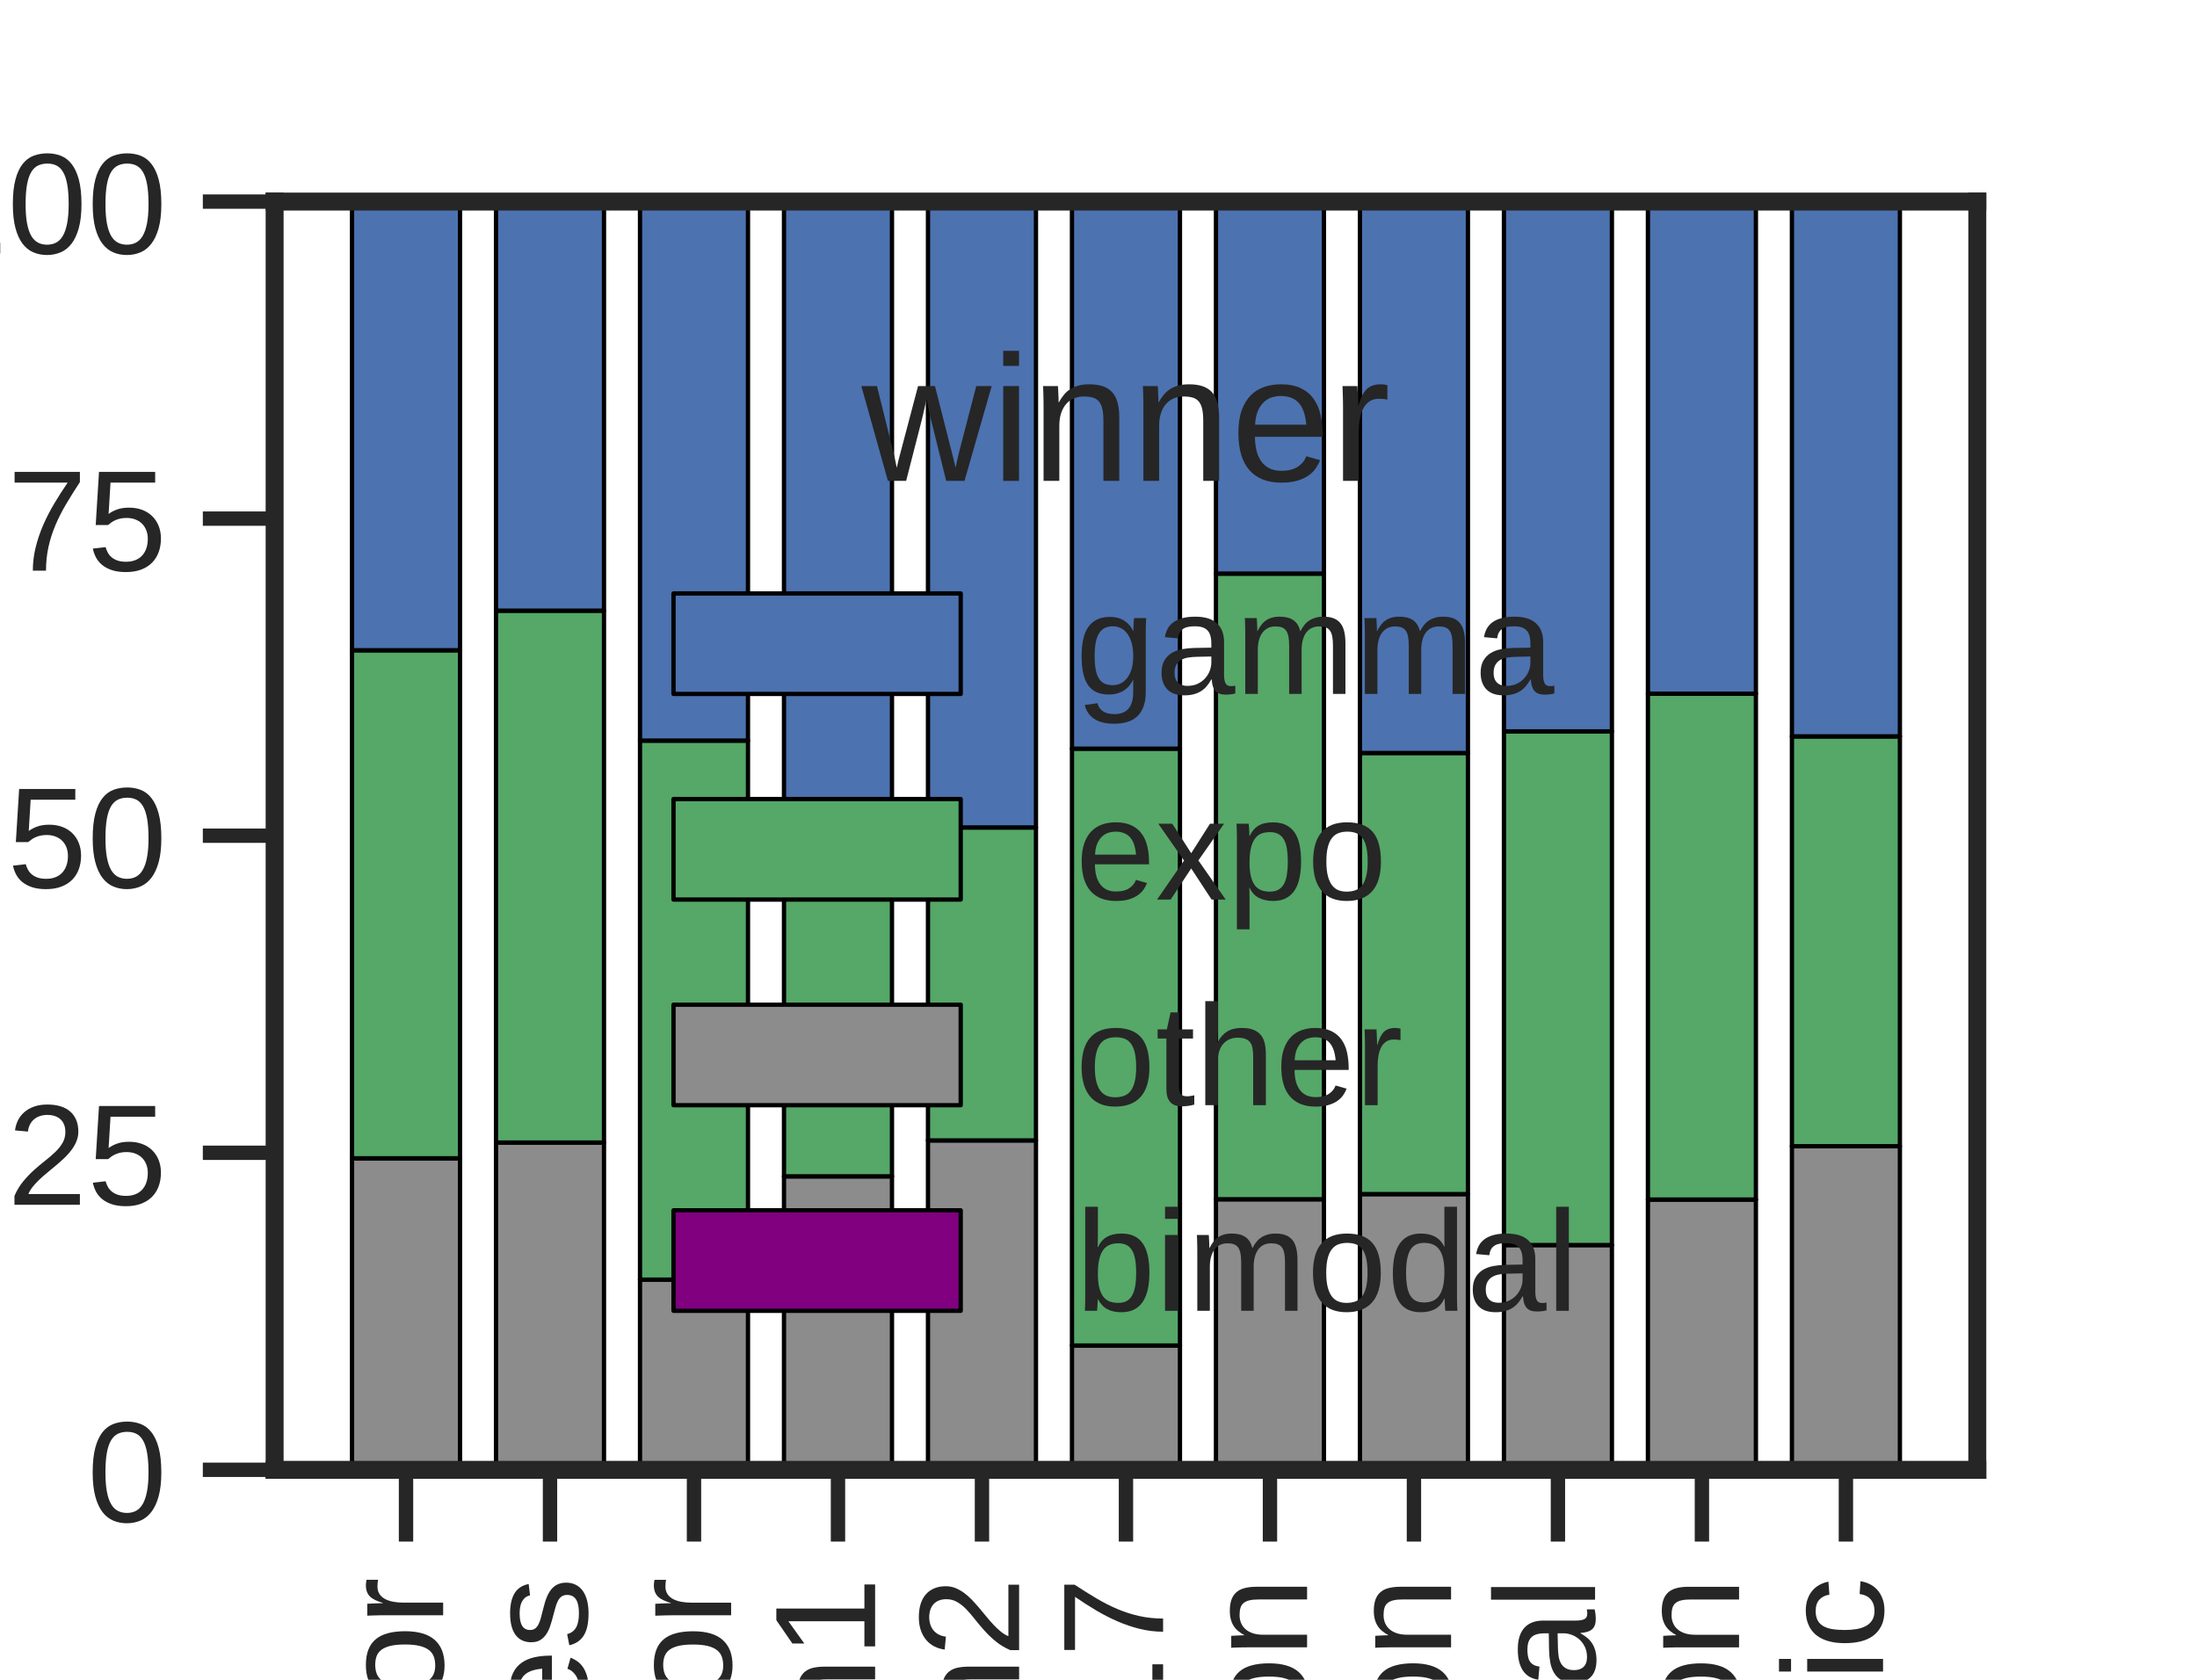<?xml version="1.0" encoding="utf-8" standalone="no"?>
<!DOCTYPE svg PUBLIC "-//W3C//DTD SVG 1.1//EN"
  "http://www.w3.org/Graphics/SVG/1.1/DTD/svg11.dtd">
<!-- Created with matplotlib (https://matplotlib.org/) -->
<svg height="93.6pt" version="1.1" viewBox="0 0 122.4 93.6" width="122.4pt" xmlns="http://www.w3.org/2000/svg" xmlns:xlink="http://www.w3.org/1999/xlink">
 <defs>
  <style type="text/css">*{stroke-linecap:butt;stroke-linejoin:round;}</style>
 </defs>
 <g id="figure_1">
  <g id="patch_1">
   <path d="M 0 93.6 
L 122.4 93.6 
L 122.4 0 
L 0 0 
z
" style="fill:#ffffff;"/>
  </g>
  <g id="axes_1">
   <g id="patch_2">
    <path d="M 15.3 81.9 
L 110.16 81.9 
L 110.16 11.232 
L 15.3 11.232 
z
" style="fill:#ffffff;"/>
   </g>
   <g id="matplotlib.axis_1">
    <g id="xtick_1">
     <g id="line2d_1">
      <defs>
       <path d="M 0 0 
L 0 4 
" id="md12bb1f047" style="stroke:#262626;stroke-width:0.8;"/>
      </defs>
      <g>
       <use style="fill:#262626;stroke:#262626;stroke-width:0.8;" x="22.62" xlink:href="#md12bb1f047" y="81.9"/>
      </g>
     </g>
     <g id="text_1">
      <!-- Transcription Factor -->
      <g style="fill:#262626;" transform="translate(24.689 158.727)rotate(-90)scale(0.08 -0.08)">
       <defs>
        <path d="M 35.156 61.188 
L 35.156 0 
L 25.875 0 
L 25.875 61.188 
L 2.25 61.188 
L 2.25 68.797 
L 58.797 68.797 
L 58.797 61.188 
z
" id="LiberationSans-84"/>
        <path d="M 6.938 0 
L 6.938 40.531 
Q 6.938 42.188 6.906 43.922 
Q 6.891 45.656 6.828 47.266 
Q 6.781 48.875 6.734 50.281 
Q 6.688 51.703 6.641 52.828 
L 14.938 52.828 
Q 14.984 51.703 15.062 50.266 
Q 15.141 48.828 15.203 47.312 
Q 15.281 45.797 15.297 44.406 
Q 15.328 43.016 15.328 42.047 
L 15.531 42.047 
Q 16.453 45.062 17.5 47.281 
Q 18.562 49.516 19.969 50.953 
Q 21.391 52.391 23.344 53.094 
Q 25.297 53.812 28.078 53.812 
Q 29.156 53.812 30.125 53.641 
Q 31.109 53.469 31.641 53.328 
L 31.641 45.266 
Q 30.766 45.516 29.594 45.625 
Q 28.422 45.75 26.953 45.75 
Q 23.922 45.75 21.797 44.375 
Q 19.672 43.016 18.328 40.594 
Q 17 38.188 16.359 34.844 
Q 15.719 31.5 15.719 27.547 
L 15.719 0 
z
" id="LiberationSans-114"/>
        <path d="M 20.219 -0.984 
Q 12.25 -0.984 8.25 3.219 
Q 4.25 7.422 4.25 14.75 
Q 4.25 19.969 6.219 23.312 
Q 8.203 26.656 11.391 28.562 
Q 14.594 30.469 18.688 31.203 
Q 22.797 31.938 27.047 32.031 
L 38.922 32.234 
L 38.922 35.109 
Q 38.922 38.375 38.234 40.672 
Q 37.547 42.969 36.125 44.375 
Q 34.719 45.797 32.594 46.453 
Q 30.469 47.125 27.594 47.125 
Q 25.047 47.125 23 46.75 
Q 20.953 46.391 19.438 45.438 
Q 17.922 44.484 16.984 42.844 
Q 16.062 41.219 15.766 38.719 
L 6.594 39.547 
Q 7.078 42.672 8.438 45.281 
Q 9.812 47.906 12.328 49.797 
Q 14.844 51.703 18.625 52.75 
Q 22.406 53.812 27.781 53.812 
Q 37.75 53.812 42.766 49.234 
Q 47.797 44.672 47.797 36.031 
L 47.797 13.281 
Q 47.797 9.375 48.828 7.391 
Q 49.859 5.422 52.734 5.422 
Q 53.469 5.422 54.203 5.516 
Q 54.938 5.609 55.609 5.766 
L 55.609 0.297 
Q 53.953 -0.094 52.312 -0.281 
Q 50.688 -0.484 48.828 -0.484 
Q 46.344 -0.484 44.562 0.172 
Q 42.781 0.828 41.656 2.172 
Q 40.531 3.516 39.938 5.484 
Q 39.359 7.469 39.203 10.109 
L 38.922 10.109 
Q 37.5 7.562 35.812 5.516 
Q 34.125 3.469 31.875 2.031 
Q 29.641 0.594 26.781 -0.188 
Q 23.922 -0.984 20.219 -0.984 
z
M 22.219 5.609 
Q 26.422 5.609 29.562 7.141 
Q 32.719 8.688 34.781 11.078 
Q 36.859 13.484 37.891 16.312 
Q 38.922 19.141 38.922 21.734 
L 38.922 26.078 
L 29.297 25.875 
Q 26.078 25.828 23.172 25.406 
Q 20.266 25 18.062 23.781 
Q 15.875 22.562 14.578 20.359 
Q 13.281 18.172 13.281 14.594 
Q 13.281 10.297 15.594 7.953 
Q 17.922 5.609 22.219 5.609 
z
" id="LiberationSans-97"/>
        <path d="M 40.281 0 
L 40.281 33.5 
Q 40.281 37.359 39.719 39.938 
Q 39.156 42.531 37.891 44.109 
Q 36.625 45.703 34.547 46.359 
Q 32.469 47.016 29.391 47.016 
Q 26.266 47.016 23.75 45.922 
Q 21.234 44.828 19.453 42.75 
Q 17.672 40.672 16.688 37.625 
Q 15.719 34.578 15.719 30.609 
L 15.719 0 
L 6.938 0 
L 6.938 41.547 
Q 6.938 43.219 6.906 45.047 
Q 6.891 46.875 6.828 48.5 
Q 6.781 50.141 6.734 51.312 
Q 6.688 52.484 6.641 52.828 
L 14.938 52.828 
Q 14.984 52.594 15.031 51.516 
Q 15.094 50.438 15.156 49.047 
Q 15.234 47.656 15.281 46.219 
Q 15.328 44.781 15.328 43.797 
L 15.484 43.797 
Q 16.75 46.094 18.266 47.953 
Q 19.781 49.812 21.781 51.094 
Q 23.781 52.391 26.359 53.094 
Q 28.953 53.812 32.375 53.812 
Q 36.766 53.812 39.938 52.734 
Q 43.109 51.656 45.156 49.406 
Q 47.219 47.172 48.172 43.625 
Q 49.125 40.094 49.125 35.203 
L 49.125 0 
z
" id="LiberationSans-110"/>
        <path d="M 46.391 14.594 
Q 46.391 10.891 44.938 7.984 
Q 43.5 5.078 40.766 3.094 
Q 38.031 1.125 34.047 0.062 
Q 30.078 -0.984 24.953 -0.984 
Q 20.359 -0.984 16.672 -0.266 
Q 12.984 0.438 10.203 2 
Q 7.422 3.562 5.531 6.125 
Q 3.656 8.688 2.781 12.406 
L 10.547 13.922 
Q 11.672 9.672 15.188 7.688 
Q 18.703 5.719 24.953 5.719 
Q 27.781 5.719 30.141 6.109 
Q 32.516 6.5 34.219 7.453 
Q 35.938 8.406 36.891 9.984 
Q 37.844 11.578 37.844 13.922 
Q 37.844 16.312 36.719 17.844 
Q 35.594 19.391 33.594 20.406 
Q 31.594 21.438 28.734 22.188 
Q 25.875 22.953 22.469 23.875 
Q 19.281 24.703 16.156 25.734 
Q 13.031 26.766 10.516 28.438 
Q 8.016 30.125 6.453 32.609 
Q 4.891 35.109 4.891 38.875 
Q 4.891 46.094 10.031 49.875 
Q 15.188 53.656 25.047 53.656 
Q 33.797 53.656 38.938 50.578 
Q 44.094 47.516 45.453 40.719 
L 37.547 39.75 
Q 37.109 41.797 35.938 43.188 
Q 34.766 44.578 33.109 45.438 
Q 31.453 46.297 29.375 46.656 
Q 27.297 47.016 25.047 47.016 
Q 19.094 47.016 16.25 45.203 
Q 13.422 43.406 13.422 39.75 
Q 13.422 37.594 14.469 36.203 
Q 15.531 34.812 17.406 33.859 
Q 19.281 32.906 21.922 32.203 
Q 24.562 31.5 27.734 30.719 
Q 29.828 30.172 32.031 29.562 
Q 34.234 28.953 36.297 28.094 
Q 38.375 27.25 40.203 26.094 
Q 42.047 24.953 43.406 23.344 
Q 44.781 21.734 45.578 19.578 
Q 46.391 17.438 46.391 14.594 
z
" id="LiberationSans-115"/>
        <path d="M 13.422 26.656 
Q 13.422 22.125 14.078 18.312 
Q 14.75 14.5 16.312 11.734 
Q 17.875 8.984 20.438 7.469 
Q 23 5.953 26.766 5.953 
Q 31.453 5.953 34.594 8.484 
Q 37.75 11.031 38.484 16.312 
L 47.359 15.719 
Q 46.922 12.453 45.453 9.422 
Q 44 6.391 41.484 4.094 
Q 38.969 1.812 35.344 0.406 
Q 31.734 -0.984 27 -0.984 
Q 20.797 -0.984 16.453 1.109 
Q 12.109 3.219 9.391 6.906 
Q 6.688 10.594 5.469 15.594 
Q 4.25 20.609 4.25 26.469 
Q 4.25 31.781 5.125 35.859 
Q 6 39.938 7.594 42.984 
Q 9.188 46.047 11.328 48.125 
Q 13.484 50.203 15.984 51.438 
Q 18.5 52.688 21.281 53.25 
Q 24.078 53.812 26.906 53.812 
Q 31.344 53.812 34.812 52.594 
Q 38.281 51.375 40.797 49.25 
Q 43.312 47.125 44.875 44.234 
Q 46.438 41.359 47.078 38.031 
L 38.031 37.359 
Q 37.359 41.75 34.562 44.328 
Q 31.781 46.922 26.656 46.922 
Q 22.906 46.922 20.391 45.672 
Q 17.875 44.438 16.312 41.922 
Q 14.75 39.406 14.078 35.594 
Q 13.422 31.781 13.422 26.656 
z
" id="LiberationSans-99"/>
        <path d="M 6.688 64.062 
L 6.688 72.469 
L 15.484 72.469 
L 15.484 64.062 
z
M 6.688 0 
L 6.688 52.828 
L 15.484 52.828 
L 15.484 0 
z
" id="LiberationSans-105"/>
        <path d="M 51.422 26.656 
Q 51.422 20.656 50.438 15.578 
Q 49.469 10.5 47.188 6.828 
Q 44.922 3.172 41.188 1.094 
Q 37.453 -0.984 31.984 -0.984 
Q 26.312 -0.984 22.062 1.172 
Q 17.828 3.328 15.578 8.203 
L 15.328 8.203 
Q 15.375 8.109 15.406 7.328 
Q 15.438 6.547 15.453 5.375 
Q 15.484 4.203 15.5 2.75 
Q 15.531 1.312 15.531 -0.094 
L 15.531 -20.75 
L 6.734 -20.75 
L 6.734 42.047 
Q 6.734 43.953 6.703 45.703 
Q 6.688 47.469 6.641 48.906 
Q 6.594 50.344 6.547 51.359 
Q 6.5 52.391 6.453 52.828 
L 14.938 52.828 
Q 14.984 52.688 15.062 51.797 
Q 15.141 50.922 15.203 49.672 
Q 15.281 48.438 15.359 47.016 
Q 15.438 45.609 15.438 44.344 
L 15.625 44.344 
Q 16.844 46.875 18.406 48.656 
Q 19.969 50.438 21.969 51.578 
Q 23.969 52.734 26.438 53.25 
Q 28.906 53.766 31.984 53.766 
Q 37.453 53.766 41.188 51.812 
Q 44.922 49.859 47.188 46.312 
Q 49.469 42.781 50.438 37.766 
Q 51.422 32.766 51.422 26.656 
z
M 42.188 26.469 
Q 42.188 31.344 41.594 35.156 
Q 41.016 38.969 39.578 41.594 
Q 38.141 44.234 35.734 45.594 
Q 33.344 46.969 29.734 46.969 
Q 26.812 46.969 24.219 46.141 
Q 21.625 45.312 19.703 42.969 
Q 17.781 40.625 16.656 36.5 
Q 15.531 32.375 15.531 25.781 
Q 15.531 20.172 16.453 16.281 
Q 17.391 12.406 19.172 10.016 
Q 20.953 7.625 23.578 6.562 
Q 26.219 5.516 29.641 5.516 
Q 33.297 5.516 35.719 6.922 
Q 38.141 8.344 39.578 11.031 
Q 41.016 13.719 41.594 17.594 
Q 42.188 21.484 42.188 26.469 
z
" id="LiberationSans-112"/>
        <path d="M 27.047 0.391 
Q 25.047 -0.141 22.969 -0.453 
Q 20.906 -0.781 18.172 -0.781 
Q 7.625 -0.781 7.625 11.188 
L 7.625 46.438 
L 1.516 46.438 
L 1.516 52.828 
L 7.953 52.828 
L 10.547 64.656 
L 16.406 64.656 
L 16.406 52.828 
L 26.172 52.828 
L 26.172 46.438 
L 16.406 46.438 
L 16.406 13.094 
Q 16.406 9.281 17.641 7.734 
Q 18.891 6.203 21.969 6.203 
Q 23.25 6.203 24.438 6.391 
Q 25.641 6.594 27.047 6.891 
z
" id="LiberationSans-116"/>
        <path d="M 51.422 26.469 
Q 51.422 12.594 45.312 5.797 
Q 39.203 -0.984 27.594 -0.984 
Q 22.078 -0.984 17.719 0.672 
Q 13.375 2.344 10.375 5.766 
Q 7.375 9.188 5.781 14.328 
Q 4.203 19.484 4.203 26.469 
Q 4.203 53.812 27.875 53.812 
Q 34.031 53.812 38.5 52.094 
Q 42.969 50.391 45.828 46.969 
Q 48.688 43.562 50.047 38.422 
Q 51.422 33.297 51.422 26.469 
z
M 42.188 26.469 
Q 42.188 32.625 41.234 36.625 
Q 40.281 40.625 38.453 43.016 
Q 36.625 45.406 33.984 46.359 
Q 31.344 47.312 28.031 47.312 
Q 24.656 47.312 21.938 46.312 
Q 19.234 45.312 17.328 42.891 
Q 15.438 40.484 14.422 36.469 
Q 13.422 32.469 13.422 26.469 
Q 13.422 20.312 14.5 16.281 
Q 15.578 12.25 17.453 9.859 
Q 19.344 7.469 21.906 6.484 
Q 24.469 5.516 27.484 5.516 
Q 30.859 5.516 33.594 6.469 
Q 36.328 7.422 38.234 9.812 
Q 40.141 12.203 41.156 16.25 
Q 42.188 20.312 42.188 26.469 
z
" id="LiberationSans-111"/>
        <path id="LiberationSans-32"/>
        <path d="M 17.531 61.188 
L 17.531 35.594 
L 55.906 35.594 
L 55.906 27.875 
L 17.531 27.875 
L 17.531 0 
L 8.203 0 
L 8.203 68.797 
L 57.078 68.797 
L 57.078 61.188 
z
" id="LiberationSans-70"/>
       </defs>
       <use xlink:href="#LiberationSans-84"/>
       <use x="57.334" xlink:href="#LiberationSans-114"/>
       <use x="90.635" xlink:href="#LiberationSans-97"/>
       <use x="146.25" xlink:href="#LiberationSans-110"/>
       <use x="201.865" xlink:href="#LiberationSans-115"/>
       <use x="251.865" xlink:href="#LiberationSans-99"/>
       <use x="301.865" xlink:href="#LiberationSans-114"/>
       <use x="335.166" xlink:href="#LiberationSans-105"/>
       <use x="357.383" xlink:href="#LiberationSans-112"/>
       <use x="412.998" xlink:href="#LiberationSans-116"/>
       <use x="440.781" xlink:href="#LiberationSans-105"/>
       <use x="462.998" xlink:href="#LiberationSans-111"/>
       <use x="518.613" xlink:href="#LiberationSans-110"/>
       <use x="574.229" xlink:href="#LiberationSans-32"/>
       <use x="602.012" xlink:href="#LiberationSans-70"/>
       <use x="663.096" xlink:href="#LiberationSans-97"/>
       <use x="718.711" xlink:href="#LiberationSans-99"/>
       <use x="768.711" xlink:href="#LiberationSans-116"/>
       <use x="796.494" xlink:href="#LiberationSans-111"/>
       <use x="852.109" xlink:href="#LiberationSans-114"/>
      </g>
     </g>
    </g>
    <g id="xtick_2">
     <g id="line2d_2">
      <g>
       <use style="fill:#262626;stroke:#262626;stroke-width:0.8;" x="30.642" xlink:href="#md12bb1f047" y="81.9"/>
      </g>
     </g>
     <g id="text_2">
      <!-- Cytokines -->
      <g style="fill:#262626;" transform="translate(32.711 123.024)rotate(-90)scale(0.08 -0.08)">
       <defs>
        <path d="M 38.672 62.203 
Q 32.812 62.203 28.297 60.25 
Q 23.781 58.297 20.719 54.688 
Q 17.672 51.078 16.109 46 
Q 14.547 40.922 14.547 34.719 
Q 14.547 28.516 16.234 23.359 
Q 17.922 18.219 21.062 14.5 
Q 24.219 10.797 28.781 8.734 
Q 33.344 6.688 39.062 6.688 
Q 43.062 6.688 46.359 7.734 
Q 49.656 8.797 52.312 10.688 
Q 54.984 12.594 57.078 15.203 
Q 59.188 17.828 60.797 21 
L 68.406 17.188 
Q 66.547 13.328 63.812 10 
Q 61.078 6.688 57.391 4.25 
Q 53.719 1.812 49.047 0.406 
Q 44.391 -0.984 38.625 -0.984 
Q 30.281 -0.984 24 1.672 
Q 17.719 4.344 13.5 9.109 
Q 9.281 13.875 7.172 20.406 
Q 5.078 26.953 5.078 34.719 
Q 5.078 42.781 7.297 49.266 
Q 9.516 55.766 13.781 60.328 
Q 18.062 64.891 24.312 67.359 
Q 30.562 69.828 38.578 69.828 
Q 49.562 69.828 56.938 65.531 
Q 64.312 61.234 67.781 52.781 
L 58.938 49.859 
Q 57.953 52.297 56.297 54.516 
Q 54.641 56.734 52.141 58.438 
Q 49.656 60.156 46.312 61.172 
Q 42.969 62.203 38.672 62.203 
z
" id="LiberationSans-67"/>
        <path d="M 29.5 0 
Q 27.641 -4.781 25.703 -8.609 
Q 23.781 -12.453 21.391 -15.156 
Q 19 -17.875 16.062 -19.312 
Q 13.141 -20.75 9.328 -20.75 
Q 7.672 -20.75 6.25 -20.656 
Q 4.828 -20.562 3.266 -20.219 
L 3.266 -13.625 
Q 4.203 -13.766 5.375 -13.844 
Q 6.547 -13.922 7.375 -13.922 
Q 11.234 -13.922 14.547 -11.031 
Q 17.875 -8.156 20.359 -1.859 
L 21.188 0.25 
L 0.25 52.828 
L 9.625 52.828 
L 20.75 23.641 
Q 21.234 22.312 21.984 20.109 
Q 22.75 17.922 23.5 15.719 
Q 24.266 13.531 24.844 11.766 
Q 25.438 10.016 25.531 9.578 
Q 25.688 10.109 26.25 11.688 
Q 26.812 13.281 27.516 15.234 
Q 28.219 17.188 28.953 19.188 
Q 29.688 21.188 30.172 22.656 
L 40.531 52.828 
L 49.812 52.828 
z
" id="LiberationSans-121"/>
        <path d="M 39.844 0 
L 21.969 24.125 
L 15.531 18.797 
L 15.531 0 
L 6.734 0 
L 6.734 72.469 
L 15.531 72.469 
L 15.531 27.203 
L 38.719 52.828 
L 49.031 52.828 
L 27.594 30.125 
L 50.141 0 
z
" id="LiberationSans-107"/>
        <path d="M 13.484 24.562 
Q 13.484 20.406 14.328 16.906 
Q 15.188 13.422 16.969 10.906 
Q 18.75 8.406 21.531 7 
Q 24.312 5.609 28.219 5.609 
Q 33.938 5.609 37.375 7.906 
Q 40.828 10.203 42.047 13.719 
L 49.75 11.531 
Q 48.922 9.328 47.438 7.109 
Q 45.953 4.891 43.453 3.094 
Q 40.969 1.312 37.234 0.156 
Q 33.5 -0.984 28.219 -0.984 
Q 16.5 -0.984 10.375 6 
Q 4.25 12.984 4.25 26.766 
Q 4.25 34.188 6.094 39.328 
Q 7.953 44.484 11.172 47.703 
Q 14.406 50.922 18.703 52.359 
Q 23 53.812 27.875 53.812 
Q 34.516 53.812 38.984 51.656 
Q 43.453 49.516 46.156 45.719 
Q 48.875 41.938 50.016 36.812 
Q 51.172 31.688 51.172 25.734 
L 51.172 24.562 
z
M 42.094 31.297 
Q 41.359 39.656 37.844 43.484 
Q 34.328 47.312 27.734 47.312 
Q 25.531 47.312 23.109 46.609 
Q 20.703 45.906 18.656 44.094 
Q 16.609 42.281 15.188 39.172 
Q 13.766 36.078 13.578 31.297 
z
" id="LiberationSans-101"/>
       </defs>
       <use xlink:href="#LiberationSans-67"/>
       <use x="72.217" xlink:href="#LiberationSans-121"/>
       <use x="122.217" xlink:href="#LiberationSans-116"/>
       <use x="150" xlink:href="#LiberationSans-111"/>
       <use x="205.615" xlink:href="#LiberationSans-107"/>
       <use x="255.615" xlink:href="#LiberationSans-105"/>
       <use x="277.832" xlink:href="#LiberationSans-110"/>
       <use x="333.447" xlink:href="#LiberationSans-101"/>
       <use x="389.062" xlink:href="#LiberationSans-115"/>
      </g>
     </g>
    </g>
    <g id="xtick_3">
     <g id="line2d_3">
      <g>
       <use style="fill:#262626;stroke:#262626;stroke-width:0.8;" x="38.664" xlink:href="#md12bb1f047" y="81.9"/>
      </g>
     </g>
     <g id="text_3">
      <!-- Cytokine Receptor -->
      <g style="fill:#262626;" transform="translate(40.733 153.705)rotate(-90)scale(0.08 -0.08)">
       <defs>
        <path d="M 56.844 0 
L 38.969 28.562 
L 17.531 28.562 
L 17.531 0 
L 8.203 0 
L 8.203 68.797 
L 40.578 68.797 
Q 46.438 68.797 50.953 67.453 
Q 55.469 66.109 58.547 63.562 
Q 61.625 61.031 63.234 57.375 
Q 64.844 53.719 64.844 49.125 
Q 64.844 45.844 63.891 42.672 
Q 62.938 39.5 60.891 36.859 
Q 58.844 34.234 55.656 32.328 
Q 52.484 30.422 48.047 29.641 
L 67.578 0 
z
M 55.469 49.031 
Q 55.469 52.156 54.391 54.438 
Q 53.328 56.734 51.266 58.266 
Q 49.219 59.812 46.281 60.562 
Q 43.359 61.328 39.656 61.328 
L 17.531 61.328 
L 17.531 35.938 
L 40.047 35.938 
Q 44.047 35.938 46.969 36.938 
Q 49.906 37.938 51.781 39.688 
Q 53.656 41.453 54.562 43.844 
Q 55.469 46.234 55.469 49.031 
z
" id="LiberationSans-82"/>
       </defs>
       <use xlink:href="#LiberationSans-67"/>
       <use x="72.217" xlink:href="#LiberationSans-121"/>
       <use x="122.217" xlink:href="#LiberationSans-116"/>
       <use x="150" xlink:href="#LiberationSans-111"/>
       <use x="205.615" xlink:href="#LiberationSans-107"/>
       <use x="255.615" xlink:href="#LiberationSans-105"/>
       <use x="277.832" xlink:href="#LiberationSans-110"/>
       <use x="333.447" xlink:href="#LiberationSans-101"/>
       <use x="389.062" xlink:href="#LiberationSans-32"/>
       <use x="416.846" xlink:href="#LiberationSans-82"/>
       <use x="489.062" xlink:href="#LiberationSans-101"/>
       <use x="544.678" xlink:href="#LiberationSans-99"/>
       <use x="594.678" xlink:href="#LiberationSans-101"/>
       <use x="650.293" xlink:href="#LiberationSans-112"/>
       <use x="705.908" xlink:href="#LiberationSans-116"/>
       <use x="733.691" xlink:href="#LiberationSans-111"/>
       <use x="789.307" xlink:href="#LiberationSans-114"/>
      </g>
     </g>
    </g>
    <g id="xtick_4">
     <g id="line2d_4">
      <g>
       <use style="fill:#262626;stroke:#262626;stroke-width:0.8;" x="46.686" xlink:href="#md12bb1f047" y="81.9"/>
      </g>
     </g>
     <g id="text_4">
      <!-- Th1 -->
      <g style="fill:#262626;" transform="translate(48.755 101.684)rotate(-90)scale(0.08 -0.08)">
       <defs>
        <path d="M 15.484 43.797 
Q 16.938 46.484 18.641 48.359 
Q 20.359 50.25 22.406 51.469 
Q 24.469 52.688 26.906 53.25 
Q 29.344 53.812 32.375 53.812 
Q 37.453 53.812 40.703 52.438 
Q 43.953 51.078 45.828 48.609 
Q 47.703 46.141 48.406 42.719 
Q 49.125 39.312 49.125 35.203 
L 49.125 0 
L 40.281 0 
L 40.281 33.5 
Q 40.281 36.859 39.859 39.391 
Q 39.453 41.938 38.281 43.625 
Q 37.109 45.312 34.953 46.156 
Q 32.812 47.016 29.391 47.016 
Q 26.266 47.016 23.75 45.891 
Q 21.234 44.781 19.453 42.719 
Q 17.672 40.672 16.688 37.734 
Q 15.719 34.812 15.719 31.156 
L 15.719 0 
L 6.938 0 
L 6.938 72.469 
L 15.719 72.469 
L 15.719 53.609 
Q 15.719 52 15.672 50.391 
Q 15.625 48.781 15.547 47.406 
Q 15.484 46.047 15.422 45.094 
Q 15.375 44.141 15.328 43.797 
z
" id="LiberationSans-104"/>
        <path d="M 7.625 0 
L 7.625 7.469 
L 25.141 7.469 
L 25.141 60.406 
L 9.625 49.312 
L 9.625 57.625 
L 25.875 68.797 
L 33.984 68.797 
L 33.984 7.469 
L 50.734 7.469 
L 50.734 0 
z
" id="LiberationSans-49"/>
       </defs>
       <use xlink:href="#LiberationSans-84"/>
       <use x="61.084" xlink:href="#LiberationSans-104"/>
       <use x="116.699" xlink:href="#LiberationSans-49"/>
      </g>
     </g>
    </g>
    <g id="xtick_5">
     <g id="line2d_5">
      <g>
       <use style="fill:#262626;stroke:#262626;stroke-width:0.8;" x="54.708" xlink:href="#md12bb1f047" y="81.9"/>
      </g>
     </g>
     <g id="text_5">
      <!-- Th2 -->
      <g style="fill:#262626;" transform="translate(56.777 101.684)rotate(-90)scale(0.08 -0.08)">
       <defs>
        <path d="M 5.031 0 
L 5.031 6.203 
Q 7.516 11.922 11.109 16.281 
Q 14.703 20.656 18.656 24.188 
Q 22.609 27.734 26.484 30.766 
Q 30.375 33.797 33.5 36.812 
Q 36.625 39.844 38.547 43.156 
Q 40.484 46.484 40.484 50.688 
Q 40.484 53.609 39.594 55.828 
Q 38.719 58.062 37.062 59.562 
Q 35.406 61.078 33.078 61.828 
Q 30.766 62.594 27.938 62.594 
Q 25.297 62.594 22.969 61.859 
Q 20.656 61.141 18.844 59.672 
Q 17.047 58.203 15.891 56.031 
Q 14.75 53.859 14.406 50.984 
L 5.422 51.812 
Q 5.859 55.516 7.469 58.781 
Q 9.078 62.062 11.906 64.531 
Q 14.75 67 18.719 68.406 
Q 22.703 69.828 27.938 69.828 
Q 33.062 69.828 37.062 68.609 
Q 41.062 67.391 43.812 64.984 
Q 46.578 62.594 48.047 59.078 
Q 49.516 55.562 49.516 50.984 
Q 49.516 47.516 48.266 44.391 
Q 47.016 41.266 44.938 38.422 
Q 42.875 35.594 40.141 32.953 
Q 37.406 30.328 34.422 27.812 
Q 31.453 25.297 28.422 22.828 
Q 25.391 20.359 22.719 17.859 
Q 20.062 15.375 17.969 12.812 
Q 15.875 10.25 14.703 7.469 
L 50.594 7.469 
L 50.594 0 
z
" id="LiberationSans-50"/>
       </defs>
       <use xlink:href="#LiberationSans-84"/>
       <use x="61.084" xlink:href="#LiberationSans-104"/>
       <use x="116.699" xlink:href="#LiberationSans-50"/>
      </g>
     </g>
    </g>
    <g id="xtick_6">
     <g id="line2d_6">
      <g>
       <use style="fill:#262626;stroke:#262626;stroke-width:0.8;" x="62.73" xlink:href="#md12bb1f047" y="81.9"/>
      </g>
     </g>
     <g id="text_6">
      <!-- Th17 -->
      <g style="fill:#262626;" transform="translate(64.799 106.132)rotate(-90)scale(0.08 -0.08)">
       <defs>
        <path d="M 50.594 61.672 
Q 45.406 53.766 41.062 46.453 
Q 36.719 39.156 33.594 31.75 
Q 30.469 24.359 28.734 16.578 
Q 27 8.797 27 0 
L 17.828 0 
Q 17.828 8.25 19.781 16.188 
Q 21.734 24.125 25.047 31.766 
Q 28.375 39.406 32.766 46.781 
Q 37.156 54.156 42.094 61.328 
L 5.125 61.328 
L 5.125 68.797 
L 50.594 68.797 
z
" id="LiberationSans-55"/>
       </defs>
       <use xlink:href="#LiberationSans-84"/>
       <use x="61.084" xlink:href="#LiberationSans-104"/>
       <use x="116.699" xlink:href="#LiberationSans-49"/>
       <use x="172.314" xlink:href="#LiberationSans-55"/>
      </g>
     </g>
    </g>
    <g id="xtick_7">
     <g id="line2d_7">
      <g>
       <use style="fill:#262626;stroke:#262626;stroke-width:0.8;" x="70.752" xlink:href="#md12bb1f047" y="81.9"/>
      </g>
     </g>
     <g id="text_7">
      <!-- Proliferation -->
      <g style="fill:#262626;" transform="translate(72.821 130.585)rotate(-90)scale(0.08 -0.08)">
       <defs>
        <path d="M 61.422 48.094 
Q 61.422 43.609 59.938 39.719 
Q 58.453 35.844 55.5 32.984 
Q 52.547 30.125 48.094 28.469 
Q 43.656 26.812 37.75 26.812 
L 17.531 26.812 
L 17.531 0 
L 8.203 0 
L 8.203 68.797 
L 37.156 68.797 
Q 43.266 68.797 47.797 67.312 
Q 52.344 65.828 55.375 63.109 
Q 58.406 60.406 59.906 56.562 
Q 61.422 52.734 61.422 48.094 
z
M 52.047 48 
Q 52.047 54.547 48.047 57.938 
Q 44.047 61.328 36.031 61.328 
L 17.531 61.328 
L 17.531 34.188 
L 36.422 34.188 
Q 44.484 34.188 48.266 37.75 
Q 52.047 41.312 52.047 48 
z
" id="LiberationSans-80"/>
        <path d="M 6.734 0 
L 6.734 72.469 
L 15.531 72.469 
L 15.531 0 
z
" id="LiberationSans-108"/>
        <path d="M 17.625 46.438 
L 17.625 0 
L 8.844 0 
L 8.844 46.438 
L 1.422 46.438 
L 1.422 52.828 
L 8.844 52.828 
L 8.844 58.797 
Q 8.844 61.672 9.375 64.141 
Q 9.906 66.609 11.344 68.438 
Q 12.797 70.266 15.281 71.312 
Q 17.781 72.359 21.734 72.359 
Q 23.297 72.359 24.969 72.219 
Q 26.656 72.078 27.938 71.781 
L 27.938 65.094 
Q 27.094 65.234 26 65.359 
Q 24.906 65.484 24.031 65.484 
Q 22.078 65.484 20.828 64.938 
Q 19.578 64.406 18.875 63.406 
Q 18.172 62.406 17.891 60.938 
Q 17.625 59.469 17.625 57.562 
L 17.625 52.828 
L 27.938 52.828 
L 27.938 46.438 
z
" id="LiberationSans-102"/>
       </defs>
       <use xlink:href="#LiberationSans-80"/>
       <use x="66.699" xlink:href="#LiberationSans-114"/>
       <use x="100" xlink:href="#LiberationSans-111"/>
       <use x="155.615" xlink:href="#LiberationSans-108"/>
       <use x="177.832" xlink:href="#LiberationSans-105"/>
       <use x="200.049" xlink:href="#LiberationSans-102"/>
       <use x="227.832" xlink:href="#LiberationSans-101"/>
       <use x="283.447" xlink:href="#LiberationSans-114"/>
       <use x="316.748" xlink:href="#LiberationSans-97"/>
       <use x="372.363" xlink:href="#LiberationSans-116"/>
       <use x="400.146" xlink:href="#LiberationSans-105"/>
       <use x="422.363" xlink:href="#LiberationSans-111"/>
       <use x="477.979" xlink:href="#LiberationSans-110"/>
      </g>
     </g>
    </g>
    <g id="xtick_8">
     <g id="line2d_8">
      <g>
       <use style="fill:#262626;stroke:#262626;stroke-width:0.8;" x="78.774" xlink:href="#md12bb1f047" y="81.9"/>
      </g>
     </g>
     <g id="text_8">
      <!-- Differentiation -->
      <g style="fill:#262626;" transform="translate(80.843 137.116)rotate(-90)scale(0.08 -0.08)">
       <defs>
        <path d="M 67.438 35.109 
Q 67.438 26.516 64.844 19.938 
Q 62.25 13.375 57.75 8.953 
Q 53.266 4.547 47.141 2.266 
Q 41.016 0 33.938 0 
L 8.203 0 
L 8.203 68.797 
L 30.953 68.797 
Q 38.922 68.797 45.625 66.812 
Q 52.344 64.844 57.172 60.719 
Q 62.016 56.594 64.719 50.234 
Q 67.438 43.891 67.438 35.109 
z
M 58.062 35.109 
Q 58.062 42.094 56.047 47.047 
Q 54.047 52 50.438 55.172 
Q 46.828 58.344 41.797 59.828 
Q 36.766 61.328 30.766 61.328 
L 17.531 61.328 
L 17.531 7.469 
L 32.859 7.469 
Q 38.281 7.469 42.891 9.219 
Q 47.516 10.984 50.875 14.453 
Q 54.25 17.922 56.156 23.094 
Q 58.062 28.266 58.062 35.109 
z
" id="LiberationSans-68"/>
       </defs>
       <use xlink:href="#LiberationSans-68"/>
       <use x="72.217" xlink:href="#LiberationSans-105"/>
       <use x="94.434" xlink:href="#LiberationSans-102"/>
       <use x="120.467" xlink:href="#LiberationSans-102"/>
       <use x="148.25" xlink:href="#LiberationSans-101"/>
       <use x="203.865" xlink:href="#LiberationSans-114"/>
       <use x="237.166" xlink:href="#LiberationSans-101"/>
       <use x="292.781" xlink:href="#LiberationSans-110"/>
       <use x="348.396" xlink:href="#LiberationSans-116"/>
       <use x="376.18" xlink:href="#LiberationSans-105"/>
       <use x="398.396" xlink:href="#LiberationSans-97"/>
       <use x="454.012" xlink:href="#LiberationSans-116"/>
       <use x="481.795" xlink:href="#LiberationSans-105"/>
       <use x="504.012" xlink:href="#LiberationSans-111"/>
       <use x="559.627" xlink:href="#LiberationSans-110"/>
      </g>
     </g>
    </g>
    <g id="xtick_9">
     <g id="line2d_9">
      <g>
       <use style="fill:#262626;stroke:#262626;stroke-width:0.8;" x="86.796" xlink:href="#md12bb1f047" y="81.9"/>
      </g>
     </g>
     <g id="text_9">
      <!-- IL2_signal -->
      <g style="fill:#262626;" transform="translate(88.865 124.37)rotate(-90)scale(0.08 -0.08)">
       <defs>
        <path d="M 9.234 0 
L 9.234 68.797 
L 18.562 68.797 
L 18.562 0 
z
" id="LiberationSans-73"/>
        <path d="M 8.203 0 
L 8.203 68.797 
L 17.531 68.797 
L 17.531 7.625 
L 52.297 7.625 
L 52.297 0 
z
" id="LiberationSans-76"/>
        <path d="M -1.516 -19.875 
L -1.516 -13.531 
L 56.734 -13.531 
L 56.734 -19.875 
z
" id="LiberationSans-95"/>
        <path d="M 26.766 -20.75 
Q 22.219 -20.75 18.703 -19.812 
Q 15.188 -18.891 12.688 -17.156 
Q 10.203 -15.438 8.641 -13.031 
Q 7.078 -10.641 6.391 -7.719 
L 15.234 -6.453 
Q 16.109 -10.109 19.109 -12.078 
Q 22.125 -14.062 27 -14.062 
Q 29.984 -14.062 32.422 -13.234 
Q 34.859 -12.406 36.562 -10.562 
Q 38.281 -8.734 39.203 -5.797 
Q 40.141 -2.875 40.141 1.312 
L 40.141 9.812 
L 40.047 9.812 
Q 39.062 7.812 37.625 5.984 
Q 36.188 4.156 34.109 2.734 
Q 32.031 1.312 29.297 0.453 
Q 26.562 -0.391 23.047 -0.391 
Q 18.016 -0.391 14.422 1.297 
Q 10.844 2.984 8.562 6.344 
Q 6.297 9.719 5.25 14.719 
Q 4.203 19.734 4.203 26.312 
Q 4.203 32.672 5.25 37.75 
Q 6.297 42.828 8.656 46.359 
Q 11.031 49.906 14.812 51.781 
Q 18.609 53.656 24.031 53.656 
Q 29.641 53.656 33.766 51.094 
Q 37.891 48.531 40.141 43.797 
L 40.234 43.797 
Q 40.234 45.016 40.297 46.531 
Q 40.375 48.047 40.453 49.391 
Q 40.531 50.734 40.625 51.703 
Q 40.719 52.688 40.828 52.828 
L 49.172 52.828 
Q 49.125 52.391 49.078 51.344 
Q 49.031 50.297 48.969 48.828 
Q 48.922 47.359 48.891 45.578 
Q 48.875 43.797 48.875 41.891 
L 48.875 1.516 
Q 48.875 -9.578 43.422 -15.156 
Q 37.984 -20.75 26.766 -20.75 
z
M 40.141 26.422 
Q 40.141 31.938 38.938 35.859 
Q 37.75 39.797 35.797 42.281 
Q 33.844 44.781 31.328 45.953 
Q 28.812 47.125 26.172 47.125 
Q 22.797 47.125 20.375 45.953 
Q 17.969 44.781 16.375 42.266 
Q 14.797 39.75 14.031 35.812 
Q 13.281 31.891 13.281 26.422 
Q 13.281 20.703 14.031 16.812 
Q 14.797 12.938 16.359 10.547 
Q 17.922 8.156 20.312 7.125 
Q 22.703 6.109 26.031 6.109 
Q 28.656 6.109 31.172 7.219 
Q 33.688 8.344 35.688 10.781 
Q 37.703 13.234 38.922 17.094 
Q 40.141 20.953 40.141 26.422 
z
" id="LiberationSans-103"/>
       </defs>
       <use xlink:href="#LiberationSans-73"/>
       <use x="27.783" xlink:href="#LiberationSans-76"/>
       <use x="83.398" xlink:href="#LiberationSans-50"/>
       <use x="139.014" xlink:href="#LiberationSans-95"/>
       <use x="194.629" xlink:href="#LiberationSans-115"/>
       <use x="244.629" xlink:href="#LiberationSans-105"/>
       <use x="266.846" xlink:href="#LiberationSans-103"/>
       <use x="322.461" xlink:href="#LiberationSans-110"/>
       <use x="378.076" xlink:href="#LiberationSans-97"/>
       <use x="433.691" xlink:href="#LiberationSans-108"/>
      </g>
     </g>
    </g>
    <g id="xtick_10">
     <g id="line2d_10">
      <g>
       <use style="fill:#262626;stroke:#262626;stroke-width:0.8;" x="94.818" xlink:href="#md12bb1f047" y="81.9"/>
      </g>
     </g>
     <g id="text_10">
      <!-- Activation -->
      <g style="fill:#262626;" transform="translate(96.887 122.582)rotate(-90)scale(0.08 -0.08)">
       <defs>
        <path d="M 56.984 0 
L 49.125 20.125 
L 17.781 20.125 
L 9.859 0 
L 0.203 0 
L 28.266 68.797 
L 38.875 68.797 
L 66.5 0 
z
M 37.5 50.094 
Q 36.719 52.047 36 54.047 
Q 35.297 56.062 34.766 57.688 
Q 34.234 59.328 33.859 60.422 
Q 33.5 61.531 33.453 61.766 
Q 33.344 61.531 33 60.406 
Q 32.672 59.281 32.109 57.609 
Q 31.547 55.953 30.828 53.953 
Q 30.125 51.953 29.391 50 
L 20.609 27.391 
L 46.344 27.391 
z
" id="LiberationSans-65"/>
        <path d="M 29.938 0 
L 19.531 0 
L 0.344 52.828 
L 9.719 52.828 
L 21.344 18.453 
Q 21.688 17.391 22.141 15.844 
Q 22.609 14.312 23.094 12.641 
Q 23.578 10.984 24 9.438 
Q 24.422 7.906 24.703 6.891 
Q 25 7.906 25.453 9.438 
Q 25.922 10.984 26.406 12.594 
Q 26.906 14.203 27.422 15.734 
Q 27.938 17.281 28.328 18.359 
L 40.328 52.828 
L 49.656 52.828 
z
" id="LiberationSans-118"/>
       </defs>
       <use xlink:href="#LiberationSans-65"/>
       <use x="66.699" xlink:href="#LiberationSans-99"/>
       <use x="116.699" xlink:href="#LiberationSans-116"/>
       <use x="144.482" xlink:href="#LiberationSans-105"/>
       <use x="166.699" xlink:href="#LiberationSans-118"/>
       <use x="216.699" xlink:href="#LiberationSans-97"/>
       <use x="272.314" xlink:href="#LiberationSans-116"/>
       <use x="300.098" xlink:href="#LiberationSans-105"/>
       <use x="322.314" xlink:href="#LiberationSans-111"/>
       <use x="377.93" xlink:href="#LiberationSans-110"/>
      </g>
     </g>
    </g>
    <g id="xtick_11">
     <g id="line2d_11">
      <g>
       <use style="fill:#262626;stroke:#262626;stroke-width:0.8;" x="102.84" xlink:href="#md12bb1f047" y="81.9"/>
      </g>
     </g>
     <g id="text_11">
      <!-- all kinetic -->
      <g style="fill:#262626;" transform="translate(104.909 120.801)rotate(-90)scale(0.08 -0.08)">
       <use xlink:href="#LiberationSans-97"/>
       <use x="55.615" xlink:href="#LiberationSans-108"/>
       <use x="77.832" xlink:href="#LiberationSans-108"/>
       <use x="100.049" xlink:href="#LiberationSans-32"/>
       <use x="127.832" xlink:href="#LiberationSans-107"/>
       <use x="177.832" xlink:href="#LiberationSans-105"/>
       <use x="200.049" xlink:href="#LiberationSans-110"/>
       <use x="255.664" xlink:href="#LiberationSans-101"/>
       <use x="311.279" xlink:href="#LiberationSans-116"/>
       <use x="339.062" xlink:href="#LiberationSans-105"/>
       <use x="361.279" xlink:href="#LiberationSans-99"/>
      </g>
     </g>
    </g>
   </g>
   <g id="matplotlib.axis_2">
    <g id="ytick_1">
     <g id="line2d_12">
      <defs>
       <path d="M 0 0 
L -4 0 
" id="m353d30a830" style="stroke:#262626;stroke-width:0.8;"/>
      </defs>
      <g>
       <use style="fill:#262626;stroke:#262626;stroke-width:0.8;" x="15.3" xlink:href="#m353d30a830" y="81.9"/>
      </g>
     </g>
     <g id="text_12">
      <!-- 0 -->
      <g style="fill:#262626;" transform="translate(4.851 84.799)scale(0.08 -0.08)">
       <defs>
        <path d="M 51.703 34.422 
Q 51.703 24.516 49.828 17.75 
Q 47.953 10.984 44.703 6.812 
Q 41.453 2.641 37.062 0.828 
Q 32.672 -0.984 27.688 -0.984 
Q 22.656 -0.984 18.312 0.828 
Q 13.969 2.641 10.766 6.781 
Q 7.562 10.938 5.734 17.703 
Q 3.906 24.469 3.906 34.422 
Q 3.906 44.828 5.734 51.641 
Q 7.562 58.453 10.781 62.5 
Q 14.016 66.547 18.406 68.188 
Q 22.797 69.828 27.984 69.828 
Q 32.906 69.828 37.219 68.188 
Q 41.547 66.547 44.766 62.5 
Q 48 58.453 49.844 51.641 
Q 51.703 44.828 51.703 34.422 
z
M 42.781 34.422 
Q 42.781 42.625 41.797 48.062 
Q 40.828 53.516 38.922 56.766 
Q 37.016 60.016 34.25 61.359 
Q 31.5 62.703 27.984 62.703 
Q 24.266 62.703 21.438 61.328 
Q 18.609 59.969 16.672 56.719 
Q 14.75 53.469 13.766 48.016 
Q 12.797 42.578 12.797 34.422 
Q 12.797 26.516 13.797 21.094 
Q 14.797 15.672 16.719 12.375 
Q 18.656 9.078 21.438 7.641 
Q 24.219 6.203 27.781 6.203 
Q 31.25 6.203 34.031 7.641 
Q 36.812 9.078 38.734 12.375 
Q 40.672 15.672 41.719 21.094 
Q 42.781 26.516 42.781 34.422 
z
" id="LiberationSans-48"/>
       </defs>
       <use xlink:href="#LiberationSans-48"/>
      </g>
     </g>
    </g>
    <g id="ytick_2">
     <g id="line2d_13">
      <g>
       <use style="fill:#262626;stroke:#262626;stroke-width:0.8;" x="15.3" xlink:href="#m353d30a830" y="64.233"/>
      </g>
     </g>
     <g id="text_13">
      <!-- 25 -->
      <g style="fill:#262626;" transform="translate(0.403 67.132)scale(0.08 -0.08)">
       <defs>
        <path d="M 51.422 22.406 
Q 51.422 17.234 49.859 12.938 
Q 48.297 8.641 45.219 5.531 
Q 42.141 2.438 37.578 0.719 
Q 33.016 -0.984 27 -0.984 
Q 21.578 -0.984 17.547 0.281 
Q 13.531 1.562 10.734 3.781 
Q 7.953 6 6.312 8.984 
Q 4.688 11.969 4 15.375 
L 12.891 16.406 
Q 13.422 14.453 14.391 12.625 
Q 15.375 10.797 17.062 9.344 
Q 18.75 7.906 21.219 7.047 
Q 23.688 6.203 27.203 6.203 
Q 30.609 6.203 33.391 7.25 
Q 36.188 8.297 38.156 10.344 
Q 40.141 12.406 41.203 15.375 
Q 42.281 18.359 42.281 22.219 
Q 42.281 25.391 41.25 28.047 
Q 40.234 30.719 38.328 32.641 
Q 36.422 34.578 33.656 35.641 
Q 30.906 36.719 27.391 36.719 
Q 25.203 36.719 23.344 36.328 
Q 21.484 35.938 19.891 35.25 
Q 18.312 34.578 17.016 33.672 
Q 15.719 32.766 14.594 31.781 
L 6 31.781 
L 8.297 68.797 
L 47.406 68.797 
L 47.406 61.328 
L 16.312 61.328 
L 14.984 39.5 
Q 17.328 41.312 20.844 42.594 
Q 24.359 43.891 29.203 43.891 
Q 34.328 43.891 38.422 42.328 
Q 42.531 40.766 45.406 37.906 
Q 48.297 35.062 49.859 31.109 
Q 51.422 27.156 51.422 22.406 
z
" id="LiberationSans-53"/>
       </defs>
       <use xlink:href="#LiberationSans-50"/>
       <use x="55.615" xlink:href="#LiberationSans-53"/>
      </g>
     </g>
    </g>
    <g id="ytick_3">
     <g id="line2d_14">
      <g>
       <use style="fill:#262626;stroke:#262626;stroke-width:0.8;" x="15.3" xlink:href="#m353d30a830" y="46.566"/>
      </g>
     </g>
     <g id="text_14">
      <!-- 50 -->
      <g style="fill:#262626;" transform="translate(0.403 49.465)scale(0.08 -0.08)">
       <use xlink:href="#LiberationSans-53"/>
       <use x="55.615" xlink:href="#LiberationSans-48"/>
      </g>
     </g>
    </g>
    <g id="ytick_4">
     <g id="line2d_15">
      <g>
       <use style="fill:#262626;stroke:#262626;stroke-width:0.8;" x="15.3" xlink:href="#m353d30a830" y="28.899"/>
      </g>
     </g>
     <g id="text_15">
      <!-- 75 -->
      <g style="fill:#262626;" transform="translate(0.403 31.798)scale(0.08 -0.08)">
       <use xlink:href="#LiberationSans-55"/>
       <use x="55.615" xlink:href="#LiberationSans-53"/>
      </g>
     </g>
    </g>
    <g id="ytick_5">
     <g id="line2d_16">
      <g>
       <use style="fill:#262626;stroke:#262626;stroke-width:0.8;" x="15.3" xlink:href="#m353d30a830" y="11.232"/>
      </g>
     </g>
     <g id="text_16">
      <!-- 100 -->
      <g style="fill:#262626;" transform="translate(-4.046 14.131)scale(0.08 -0.08)">
       <use xlink:href="#LiberationSans-49"/>
       <use x="55.615" xlink:href="#LiberationSans-48"/>
       <use x="111.23" xlink:href="#LiberationSans-48"/>
      </g>
     </g>
    </g>
    <g id="text_17">
     <!-- category assignment (%) -->
     <g style="fill:#262626;" transform="translate(-9.914 96.333)rotate(-90)scale(0.09 -0.09)">
      <defs>
       <path d="M 37.5 0 
L 37.5 33.5 
Q 37.5 37.359 37.016 39.938 
Q 36.531 42.531 35.375 44.109 
Q 34.234 45.703 32.375 46.359 
Q 30.516 47.016 27.828 47.016 
Q 25.047 47.016 22.797 45.922 
Q 20.562 44.828 18.969 42.75 
Q 17.391 40.672 16.531 37.625 
Q 15.672 34.578 15.672 30.609 
L 15.672 0 
L 6.938 0 
L 6.938 41.547 
Q 6.938 43.219 6.906 45.047 
Q 6.891 46.875 6.828 48.5 
Q 6.781 50.141 6.734 51.312 
Q 6.688 52.484 6.641 52.828 
L 14.938 52.828 
Q 14.984 52.594 15.031 51.516 
Q 15.094 50.438 15.156 49.047 
Q 15.234 47.656 15.281 46.219 
Q 15.328 44.781 15.328 43.797 
L 15.484 43.797 
Q 16.656 46.094 18.016 47.953 
Q 19.391 49.812 21.219 51.094 
Q 23.047 52.391 25.406 53.094 
Q 27.781 53.812 30.906 53.812 
Q 36.922 53.812 40.406 51.422 
Q 43.891 49.031 45.266 43.797 
L 45.406 43.797 
Q 46.578 46.094 48.047 47.953 
Q 49.516 49.812 51.469 51.094 
Q 53.422 52.391 55.859 53.094 
Q 58.297 53.812 61.422 53.812 
Q 65.438 53.812 68.328 52.734 
Q 71.234 51.656 73.094 49.406 
Q 74.953 47.172 75.828 43.625 
Q 76.703 40.094 76.703 35.203 
L 76.703 0 
L 68.016 0 
L 68.016 33.5 
Q 68.016 37.359 67.531 39.938 
Q 67.047 42.531 65.891 44.109 
Q 64.75 45.703 62.891 46.359 
Q 61.031 47.016 58.344 47.016 
Q 55.562 47.016 53.312 45.969 
Q 51.078 44.922 49.484 42.875 
Q 47.906 40.828 47.047 37.75 
Q 46.188 34.672 46.188 30.609 
L 46.188 0 
z
" id="LiberationSans-109"/>
       <path d="M 6.203 25.984 
Q 6.203 32.766 7.219 38.969 
Q 8.25 45.172 10.438 50.875 
Q 12.641 56.594 16.062 61.953 
Q 19.484 67.328 24.219 72.469 
L 32.719 72.469 
Q 28.125 67.328 24.781 61.938 
Q 21.438 56.547 19.281 50.797 
Q 17.141 45.062 16.094 38.859 
Q 15.047 32.672 15.047 25.875 
Q 15.047 19.094 16.094 12.891 
Q 17.141 6.688 19.281 0.922 
Q 21.438 -4.828 24.781 -10.203 
Q 28.125 -15.578 32.719 -20.703 
L 24.219 -20.703 
Q 19.484 -15.578 16.062 -10.203 
Q 12.641 -4.828 10.438 0.875 
Q 8.25 6.594 7.219 12.766 
Q 6.203 18.953 6.203 25.781 
z
" id="LiberationSans-40"/>
       <path d="M 85.359 21.188 
Q 85.359 15.094 84.109 10.906 
Q 82.859 6.734 80.734 4.172 
Q 78.609 1.609 75.781 0.5 
Q 72.953 -0.594 69.734 -0.594 
Q 66.5 -0.594 63.688 0.5 
Q 60.891 1.609 58.812 4.141 
Q 56.734 6.688 55.531 10.859 
Q 54.344 15.047 54.344 21.188 
Q 54.344 27.688 55.516 31.938 
Q 56.688 36.188 58.781 38.703 
Q 60.891 41.219 63.75 42.219 
Q 66.609 43.219 69.922 43.219 
Q 73.141 43.219 75.953 42.219 
Q 78.766 41.219 80.828 38.703 
Q 82.906 36.188 84.125 31.938 
Q 85.359 27.688 85.359 21.188 
z
M 25.734 0 
L 18.172 0 
L 63.188 68.797 
L 70.844 68.797 
z
M 19.234 69.391 
Q 22.359 69.391 25.141 68.391 
Q 27.938 67.391 30.031 64.891 
Q 32.125 62.406 33.312 58.203 
Q 34.516 54 34.516 47.609 
Q 34.516 41.453 33.297 37.25 
Q 32.078 33.062 30 30.438 
Q 27.938 27.828 25.094 26.703 
Q 22.266 25.594 19.047 25.594 
Q 15.766 25.594 12.938 26.703 
Q 10.109 27.828 8.031 30.422 
Q 5.953 33.016 4.75 37.203 
Q 3.562 41.406 3.562 47.609 
Q 3.562 54 4.75 58.203 
Q 5.953 62.406 8.047 64.891 
Q 10.156 67.391 13.031 68.391 
Q 15.922 69.391 19.234 69.391 
z
M 78.125 21.188 
Q 78.125 26.031 77.578 29.219 
Q 77.047 32.422 76 34.328 
Q 74.953 36.234 73.406 37.016 
Q 71.875 37.797 69.922 37.797 
Q 67.875 37.797 66.312 36.984 
Q 64.75 36.188 63.672 34.281 
Q 62.594 32.375 62.062 29.172 
Q 61.531 25.984 61.531 21.188 
Q 61.531 16.547 62.078 13.422 
Q 62.641 10.297 63.688 8.375 
Q 64.75 6.453 66.281 5.609 
Q 67.828 4.781 69.828 4.781 
Q 71.734 4.781 73.266 5.609 
Q 74.812 6.453 75.875 8.375 
Q 76.953 10.297 77.531 13.422 
Q 78.125 16.547 78.125 21.188 
z
M 27.344 47.609 
Q 27.344 52.391 26.797 55.562 
Q 26.266 58.734 25.234 60.641 
Q 24.219 62.547 22.703 63.328 
Q 21.188 64.109 19.234 64.109 
Q 17.141 64.109 15.547 63.297 
Q 13.969 62.5 12.891 60.594 
Q 11.812 58.688 11.281 55.516 
Q 10.75 52.344 10.75 47.609 
Q 10.75 42.969 11.297 39.797 
Q 11.859 36.625 12.906 34.688 
Q 13.969 32.766 15.531 31.938 
Q 17.094 31.109 19.141 31.109 
Q 21 31.109 22.516 31.938 
Q 24.031 32.766 25.094 34.688 
Q 26.172 36.625 26.75 39.797 
Q 27.344 42.969 27.344 47.609 
z
" id="LiberationSans-37"/>
       <path d="M 27.094 25.781 
Q 27.094 18.953 26.062 12.766 
Q 25.047 6.594 22.844 0.875 
Q 20.656 -4.828 17.234 -10.203 
Q 13.812 -15.578 9.078 -20.703 
L 0.594 -20.703 
Q 5.172 -15.578 8.516 -10.203 
Q 11.859 -4.828 14 0.922 
Q 16.156 6.688 17.203 12.891 
Q 18.266 19.094 18.266 25.875 
Q 18.266 32.672 17.203 38.859 
Q 16.156 45.062 14 50.797 
Q 11.859 56.547 8.516 61.938 
Q 5.172 67.328 0.594 72.469 
L 9.078 72.469 
Q 13.812 67.328 17.234 61.953 
Q 20.656 56.594 22.844 50.875 
Q 25.047 45.172 26.062 38.969 
Q 27.094 32.766 27.094 25.984 
z
" id="LiberationSans-41"/>
      </defs>
      <use xlink:href="#LiberationSans-99"/>
      <use x="50" xlink:href="#LiberationSans-97"/>
      <use x="105.615" xlink:href="#LiberationSans-116"/>
      <use x="133.398" xlink:href="#LiberationSans-101"/>
      <use x="189.014" xlink:href="#LiberationSans-103"/>
      <use x="244.629" xlink:href="#LiberationSans-111"/>
      <use x="300.244" xlink:href="#LiberationSans-114"/>
      <use x="333.545" xlink:href="#LiberationSans-121"/>
      <use x="383.545" xlink:href="#LiberationSans-32"/>
      <use x="411.328" xlink:href="#LiberationSans-97"/>
      <use x="466.943" xlink:href="#LiberationSans-115"/>
      <use x="516.943" xlink:href="#LiberationSans-115"/>
      <use x="566.943" xlink:href="#LiberationSans-105"/>
      <use x="589.16" xlink:href="#LiberationSans-103"/>
      <use x="644.775" xlink:href="#LiberationSans-110"/>
      <use x="700.391" xlink:href="#LiberationSans-109"/>
      <use x="783.691" xlink:href="#LiberationSans-101"/>
      <use x="839.307" xlink:href="#LiberationSans-110"/>
      <use x="894.922" xlink:href="#LiberationSans-116"/>
      <use x="922.705" xlink:href="#LiberationSans-32"/>
      <use x="950.488" xlink:href="#LiberationSans-40"/>
      <use x="983.789" xlink:href="#LiberationSans-37"/>
      <use x="1072.705" xlink:href="#LiberationSans-41"/>
     </g>
    </g>
   </g>
   <g id="patch_3">
    <path clip-path="url(#p5adb40a36f)" d="M 19.612 81.9 
L 25.628 81.9 
L 25.628 81.9 
L 19.612 81.9 
z
" style="fill:#800080;stroke:#000000;stroke-linejoin:miter;stroke-width:0.24;"/>
   </g>
   <g id="patch_4">
    <path clip-path="url(#p5adb40a36f)" d="M 27.634 81.9 
L 33.65 81.9 
L 33.65 81.9 
L 27.634 81.9 
z
" style="fill:#800080;stroke:#000000;stroke-linejoin:miter;stroke-width:0.24;"/>
   </g>
   <g id="patch_5">
    <path clip-path="url(#p5adb40a36f)" d="M 35.656 81.9 
L 41.672 81.9 
L 41.672 81.9 
L 35.656 81.9 
z
" style="fill:#800080;stroke:#000000;stroke-linejoin:miter;stroke-width:0.24;"/>
   </g>
   <g id="patch_6">
    <path clip-path="url(#p5adb40a36f)" d="M 43.678 81.9 
L 49.694 81.9 
L 49.694 81.9 
L 43.678 81.9 
z
" style="fill:#800080;stroke:#000000;stroke-linejoin:miter;stroke-width:0.24;"/>
   </g>
   <g id="patch_7">
    <path clip-path="url(#p5adb40a36f)" d="M 51.7 81.9 
L 57.716 81.9 
L 57.716 81.9 
L 51.7 81.9 
z
" style="fill:#800080;stroke:#000000;stroke-linejoin:miter;stroke-width:0.24;"/>
   </g>
   <g id="patch_8">
    <path clip-path="url(#p5adb40a36f)" d="M 59.722 81.9 
L 65.738 81.9 
L 65.738 81.9 
L 59.722 81.9 
z
" style="fill:#800080;stroke:#000000;stroke-linejoin:miter;stroke-width:0.24;"/>
   </g>
   <g id="patch_9">
    <path clip-path="url(#p5adb40a36f)" d="M 67.744 81.9 
L 73.76 81.9 
L 73.76 81.9 
L 67.744 81.9 
z
" style="fill:#800080;stroke:#000000;stroke-linejoin:miter;stroke-width:0.24;"/>
   </g>
   <g id="patch_10">
    <path clip-path="url(#p5adb40a36f)" d="M 75.766 81.9 
L 81.782 81.9 
L 81.782 81.9 
L 75.766 81.9 
z
" style="fill:#800080;stroke:#000000;stroke-linejoin:miter;stroke-width:0.24;"/>
   </g>
   <g id="patch_11">
    <path clip-path="url(#p5adb40a36f)" d="M 83.788 81.9 
L 89.804 81.9 
L 89.804 81.9 
L 83.788 81.9 
z
" style="fill:#800080;stroke:#000000;stroke-linejoin:miter;stroke-width:0.24;"/>
   </g>
   <g id="patch_12">
    <path clip-path="url(#p5adb40a36f)" d="M 91.81 81.9 
L 97.826 81.9 
L 97.826 81.9 
L 91.81 81.9 
z
" style="fill:#800080;stroke:#000000;stroke-linejoin:miter;stroke-width:0.24;"/>
   </g>
   <g id="patch_13">
    <path clip-path="url(#p5adb40a36f)" d="M 99.832 81.9 
L 105.848 81.9 
L 105.848 81.778 
L 99.832 81.778 
z
" style="fill:#800080;stroke:#000000;stroke-linejoin:miter;stroke-width:0.24;"/>
   </g>
   <g id="patch_14">
    <path clip-path="url(#p5adb40a36f)" d="M 19.612 81.9 
L 25.628 81.9 
L 25.628 64.543 
L 19.612 64.543 
z
" style="fill:#8c8c8c;stroke:#000000;stroke-linejoin:miter;stroke-width:0.24;"/>
   </g>
   <g id="patch_15">
    <path clip-path="url(#p5adb40a36f)" d="M 27.634 81.9 
L 33.65 81.9 
L 33.65 63.663 
L 27.634 63.663 
z
" style="fill:#8c8c8c;stroke:#000000;stroke-linejoin:miter;stroke-width:0.24;"/>
   </g>
   <g id="patch_16">
    <path clip-path="url(#p5adb40a36f)" d="M 35.656 81.9 
L 41.672 81.9 
L 41.672 71.3 
L 35.656 71.3 
z
" style="fill:#8c8c8c;stroke:#000000;stroke-linejoin:miter;stroke-width:0.24;"/>
   </g>
   <g id="patch_17">
    <path clip-path="url(#p5adb40a36f)" d="M 43.678 81.9 
L 49.694 81.9 
L 49.694 65.547 
L 43.678 65.547 
z
" style="fill:#8c8c8c;stroke:#000000;stroke-linejoin:miter;stroke-width:0.24;"/>
   </g>
   <g id="patch_18">
    <path clip-path="url(#p5adb40a36f)" d="M 51.7 81.9 
L 57.716 81.9 
L 57.716 63.545 
L 51.7 63.545 
z
" style="fill:#8c8c8c;stroke:#000000;stroke-linejoin:miter;stroke-width:0.24;"/>
   </g>
   <g id="patch_19">
    <path clip-path="url(#p5adb40a36f)" d="M 59.722 81.9 
L 65.738 81.9 
L 65.738 74.972 
L 59.722 74.972 
z
" style="fill:#8c8c8c;stroke:#000000;stroke-linejoin:miter;stroke-width:0.24;"/>
   </g>
   <g id="patch_20">
    <path clip-path="url(#p5adb40a36f)" d="M 67.744 81.9 
L 73.76 81.9 
L 73.76 66.824 
L 67.744 66.824 
z
" style="fill:#8c8c8c;stroke:#000000;stroke-linejoin:miter;stroke-width:0.24;"/>
   </g>
   <g id="patch_21">
    <path clip-path="url(#p5adb40a36f)" d="M 75.766 81.9 
L 81.782 81.9 
L 81.782 66.537 
L 75.766 66.537 
z
" style="fill:#8c8c8c;stroke:#000000;stroke-linejoin:miter;stroke-width:0.24;"/>
   </g>
   <g id="patch_22">
    <path clip-path="url(#p5adb40a36f)" d="M 83.788 81.9 
L 89.804 81.9 
L 89.804 69.377 
L 83.788 69.377 
z
" style="fill:#8c8c8c;stroke:#000000;stroke-linejoin:miter;stroke-width:0.24;"/>
   </g>
   <g id="patch_23">
    <path clip-path="url(#p5adb40a36f)" d="M 91.81 81.9 
L 97.826 81.9 
L 97.826 66.84 
L 91.81 66.84 
z
" style="fill:#8c8c8c;stroke:#000000;stroke-linejoin:miter;stroke-width:0.24;"/>
   </g>
   <g id="patch_24">
    <path clip-path="url(#p5adb40a36f)" d="M 99.832 81.778 
L 105.848 81.778 
L 105.848 63.87 
L 99.832 63.87 
z
" style="fill:#8c8c8c;stroke:#000000;stroke-linejoin:miter;stroke-width:0.24;"/>
   </g>
   <g id="patch_25">
    <path clip-path="url(#p5adb40a36f)" d="M 19.612 64.543 
L 25.628 64.543 
L 25.628 36.234 
L 19.612 36.234 
z
" style="fill:#55a868;stroke:#000000;stroke-linejoin:miter;stroke-width:0.24;"/>
   </g>
   <g id="patch_26">
    <path clip-path="url(#p5adb40a36f)" d="M 27.634 63.663 
L 33.65 63.663 
L 33.65 34.028 
L 27.634 34.028 
z
" style="fill:#55a868;stroke:#000000;stroke-linejoin:miter;stroke-width:0.24;"/>
   </g>
   <g id="patch_27">
    <path clip-path="url(#p5adb40a36f)" d="M 35.656 71.3 
L 41.672 71.3 
L 41.672 41.266 
L 35.656 41.266 
z
" style="fill:#55a868;stroke:#000000;stroke-linejoin:miter;stroke-width:0.24;"/>
   </g>
   <g id="patch_28">
    <path clip-path="url(#p5adb40a36f)" d="M 43.678 65.547 
L 49.694 65.547 
L 49.694 45.106 
L 43.678 45.106 
z
" style="fill:#55a868;stroke:#000000;stroke-linejoin:miter;stroke-width:0.24;"/>
   </g>
   <g id="patch_29">
    <path clip-path="url(#p5adb40a36f)" d="M 51.7 63.545 
L 57.716 63.545 
L 57.716 46.107 
L 51.7 46.107 
z
" style="fill:#55a868;stroke:#000000;stroke-linejoin:miter;stroke-width:0.24;"/>
   </g>
   <g id="patch_30">
    <path clip-path="url(#p5adb40a36f)" d="M 59.722 74.972 
L 65.738 74.972 
L 65.738 41.716 
L 59.722 41.716 
z
" style="fill:#55a868;stroke:#000000;stroke-linejoin:miter;stroke-width:0.24;"/>
   </g>
   <g id="patch_31">
    <path clip-path="url(#p5adb40a36f)" d="M 67.744 66.824 
L 73.76 66.824 
L 73.76 31.961 
L 67.744 31.961 
z
" style="fill:#55a868;stroke:#000000;stroke-linejoin:miter;stroke-width:0.24;"/>
   </g>
   <g id="patch_32">
    <path clip-path="url(#p5adb40a36f)" d="M 75.766 66.537 
L 81.782 66.537 
L 81.782 41.957 
L 75.766 41.957 
z
" style="fill:#55a868;stroke:#000000;stroke-linejoin:miter;stroke-width:0.24;"/>
   </g>
   <g id="patch_33">
    <path clip-path="url(#p5adb40a36f)" d="M 83.788 69.377 
L 89.804 69.377 
L 89.804 40.752 
L 83.788 40.752 
z
" style="fill:#55a868;stroke:#000000;stroke-linejoin:miter;stroke-width:0.24;"/>
   </g>
   <g id="patch_34">
    <path clip-path="url(#p5adb40a36f)" d="M 91.81 66.84 
L 97.826 66.84 
L 97.826 38.65 
L 91.81 38.65 
z
" style="fill:#55a868;stroke:#000000;stroke-linejoin:miter;stroke-width:0.24;"/>
   </g>
   <g id="patch_35">
    <path clip-path="url(#p5adb40a36f)" d="M 99.832 63.87 
L 105.848 63.87 
L 105.848 41.031 
L 99.832 41.031 
z
" style="fill:#55a868;stroke:#000000;stroke-linejoin:miter;stroke-width:0.24;"/>
   </g>
   <g id="patch_36">
    <path clip-path="url(#p5adb40a36f)" d="M 19.612 36.234 
L 25.628 36.234 
L 25.628 11.232 
L 19.612 11.232 
z
" style="fill:#4c72b0;stroke:#000000;stroke-linejoin:miter;stroke-width:0.24;"/>
   </g>
   <g id="patch_37">
    <path clip-path="url(#p5adb40a36f)" d="M 27.634 34.028 
L 33.65 34.028 
L 33.65 11.232 
L 27.634 11.232 
z
" style="fill:#4c72b0;stroke:#000000;stroke-linejoin:miter;stroke-width:0.24;"/>
   </g>
   <g id="patch_38">
    <path clip-path="url(#p5adb40a36f)" d="M 35.656 41.266 
L 41.672 41.266 
L 41.672 11.232 
L 35.656 11.232 
z
" style="fill:#4c72b0;stroke:#000000;stroke-linejoin:miter;stroke-width:0.24;"/>
   </g>
   <g id="patch_39">
    <path clip-path="url(#p5adb40a36f)" d="M 43.678 45.106 
L 49.694 45.106 
L 49.694 11.232 
L 43.678 11.232 
z
" style="fill:#4c72b0;stroke:#000000;stroke-linejoin:miter;stroke-width:0.24;"/>
   </g>
   <g id="patch_40">
    <path clip-path="url(#p5adb40a36f)" d="M 51.7 46.107 
L 57.716 46.107 
L 57.716 11.232 
L 51.7 11.232 
z
" style="fill:#4c72b0;stroke:#000000;stroke-linejoin:miter;stroke-width:0.24;"/>
   </g>
   <g id="patch_41">
    <path clip-path="url(#p5adb40a36f)" d="M 59.722 41.716 
L 65.738 41.716 
L 65.738 11.232 
L 59.722 11.232 
z
" style="fill:#4c72b0;stroke:#000000;stroke-linejoin:miter;stroke-width:0.24;"/>
   </g>
   <g id="patch_42">
    <path clip-path="url(#p5adb40a36f)" d="M 67.744 31.961 
L 73.76 31.961 
L 73.76 11.232 
L 67.744 11.232 
z
" style="fill:#4c72b0;stroke:#000000;stroke-linejoin:miter;stroke-width:0.24;"/>
   </g>
   <g id="patch_43">
    <path clip-path="url(#p5adb40a36f)" d="M 75.766 41.957 
L 81.782 41.957 
L 81.782 11.232 
L 75.766 11.232 
z
" style="fill:#4c72b0;stroke:#000000;stroke-linejoin:miter;stroke-width:0.24;"/>
   </g>
   <g id="patch_44">
    <path clip-path="url(#p5adb40a36f)" d="M 83.788 40.752 
L 89.804 40.752 
L 89.804 11.232 
L 83.788 11.232 
z
" style="fill:#4c72b0;stroke:#000000;stroke-linejoin:miter;stroke-width:0.24;"/>
   </g>
   <g id="patch_45">
    <path clip-path="url(#p5adb40a36f)" d="M 91.81 38.65 
L 97.826 38.65 
L 97.826 11.232 
L 91.81 11.232 
z
" style="fill:#4c72b0;stroke:#000000;stroke-linejoin:miter;stroke-width:0.24;"/>
   </g>
   <g id="patch_46">
    <path clip-path="url(#p5adb40a36f)" d="M 99.832 41.031 
L 105.848 41.031 
L 105.848 11.232 
L 99.832 11.232 
z
" style="fill:#4c72b0;stroke:#000000;stroke-linejoin:miter;stroke-width:0.24;"/>
   </g>
   <g id="patch_47">
    <path d="M 15.3 81.9 
L 15.3 11.232 
" style="fill:none;stroke:#262626;stroke-linecap:square;stroke-linejoin:miter;"/>
   </g>
   <g id="patch_48">
    <path d="M 110.16 81.9 
L 110.16 11.232 
" style="fill:none;stroke:#262626;stroke-linecap:square;stroke-linejoin:miter;"/>
   </g>
   <g id="patch_49">
    <path d="M 15.3 81.9 
L 110.16 81.9 
" style="fill:none;stroke:#262626;stroke-linecap:square;stroke-linejoin:miter;"/>
   </g>
   <g id="patch_50">
    <path d="M 15.3 11.232 
L 110.16 11.232 
" style="fill:none;stroke:#262626;stroke-linecap:square;stroke-linejoin:miter;"/>
   </g>
   <g id="legend_1">
    <g id="text_18">
     <!-- winner -->
     <g style="fill:#262626;" transform="translate(48.002 26.795)scale(0.1 -0.1)">
      <defs>
       <path d="M 57.328 0 
L 47.125 0 
L 38.672 34.078 
Q 38.281 35.406 37.859 37.359 
Q 37.453 39.312 37.062 41.156 
Q 36.578 43.312 36.141 45.609 
Q 35.688 43.406 35.203 41.266 
Q 34.812 39.406 34.344 37.406 
Q 33.891 35.406 33.5 33.891 
L 24.812 0 
L 14.656 0 
L -0.141 52.828 
L 8.547 52.828 
L 17.484 16.938 
Q 17.828 15.828 18.156 14.188 
Q 18.5 12.547 18.844 10.984 
Q 19.188 9.188 19.578 7.281 
Q 19.969 9.125 20.406 10.891 
Q 20.797 12.406 21.188 13.969 
Q 21.578 15.531 21.875 16.547 
L 31.453 52.828 
L 40.875 52.828 
L 50.094 16.547 
Q 50.438 15.281 50.828 13.672 
Q 51.219 12.062 51.562 10.641 
Q 51.953 8.984 52.344 7.281 
Q 52.734 9.125 53.125 10.891 
Q 53.469 12.406 53.828 14.031 
Q 54.203 15.672 54.547 16.938 
L 63.875 52.828 
L 72.469 52.828 
z
" id="LiberationSans-119"/>
      </defs>
      <use xlink:href="#LiberationSans-119"/>
      <use x="72.217" xlink:href="#LiberationSans-105"/>
      <use x="94.434" xlink:href="#LiberationSans-110"/>
      <use x="150.049" xlink:href="#LiberationSans-110"/>
      <use x="205.664" xlink:href="#LiberationSans-101"/>
      <use x="261.279" xlink:href="#LiberationSans-114"/>
     </g>
    </g>
    <g id="patch_51">
     <path d="M 37.523 38.667 
L 53.523 38.667 
L 53.523 33.068 
L 37.523 33.068 
z
" style="fill:#4c72b0;stroke:#000000;stroke-linejoin:miter;stroke-width:0.24;"/>
    </g>
    <g id="text_19">
     <!-- gamma -->
     <g style="fill:#262626;" transform="translate(59.923 38.667)scale(0.08 -0.08)">
      <use xlink:href="#LiberationSans-103"/>
      <use x="55.615" xlink:href="#LiberationSans-97"/>
      <use x="111.23" xlink:href="#LiberationSans-109"/>
      <use x="194.531" xlink:href="#LiberationSans-109"/>
      <use x="277.832" xlink:href="#LiberationSans-97"/>
     </g>
    </g>
    <g id="patch_52">
     <path d="M 37.523 50.125 
L 53.523 50.125 
L 53.523 44.525 
L 37.523 44.525 
z
" style="fill:#55a868;stroke:#000000;stroke-linejoin:miter;stroke-width:0.24;"/>
    </g>
    <g id="text_20">
     <!-- expo -->
     <g style="fill:#262626;" transform="translate(59.923 50.125)scale(0.08 -0.08)">
      <defs>
       <path d="M 39.109 0 
L 24.906 21.688 
L 10.594 0 
L 1.125 0 
L 19.922 27.156 
L 2 52.828 
L 11.719 52.828 
L 24.906 32.281 
L 37.984 52.828 
L 47.797 52.828 
L 29.891 27.25 
L 48.922 0 
z
" id="LiberationSans-120"/>
      </defs>
      <use xlink:href="#LiberationSans-101"/>
      <use x="55.615" xlink:href="#LiberationSans-120"/>
      <use x="105.615" xlink:href="#LiberationSans-112"/>
      <use x="161.23" xlink:href="#LiberationSans-111"/>
     </g>
    </g>
    <g id="patch_53">
     <path d="M 37.523 61.583 
L 53.523 61.583 
L 53.523 55.983 
L 37.523 55.983 
z
" style="fill:#8c8c8c;stroke:#000000;stroke-linejoin:miter;stroke-width:0.24;"/>
    </g>
    <g id="text_21">
     <!-- other -->
     <g style="fill:#262626;" transform="translate(59.923 61.583)scale(0.08 -0.08)">
      <use xlink:href="#LiberationSans-111"/>
      <use x="55.615" xlink:href="#LiberationSans-116"/>
      <use x="83.398" xlink:href="#LiberationSans-104"/>
      <use x="139.014" xlink:href="#LiberationSans-101"/>
      <use x="194.629" xlink:href="#LiberationSans-114"/>
     </g>
    </g>
    <g id="patch_54">
     <path d="M 37.523 73.04 
L 53.523 73.04 
L 53.523 67.44 
L 37.523 67.44 
z
" style="fill:#800080;stroke:#000000;stroke-linejoin:miter;stroke-width:0.24;"/>
    </g>
    <g id="text_22">
     <!-- bimodal -->
     <g style="fill:#262626;" transform="translate(59.923 73.04)scale(0.08 -0.08)">
      <defs>
       <path d="M 51.422 26.656 
Q 51.422 -0.984 31.984 -0.984 
Q 25.984 -0.984 22 1.188 
Q 18.016 3.375 15.531 8.203 
L 15.438 8.203 
Q 15.438 6.938 15.359 5.562 
Q 15.281 4.203 15.203 3.031 
Q 15.141 1.859 15.062 1.031 
Q 14.984 0.203 14.938 0 
L 6.453 0 
Q 6.5 0.438 6.547 1.484 
Q 6.594 2.547 6.641 4 
Q 6.688 5.469 6.703 7.219 
Q 6.734 8.984 6.734 10.891 
L 6.734 72.469 
L 15.531 72.469 
L 15.531 51.812 
Q 15.531 50.344 15.5 49 
Q 15.484 47.656 15.438 46.625 
Q 15.375 45.406 15.328 44.344 
L 15.531 44.344 
Q 17.969 49.422 22 51.609 
Q 26.031 53.812 31.984 53.812 
Q 42 53.812 46.703 47.062 
Q 51.422 40.328 51.422 26.656 
z
M 42.188 26.375 
Q 42.188 31.844 41.5 35.75 
Q 40.828 39.656 39.312 42.156 
Q 37.797 44.672 35.453 45.844 
Q 33.109 47.016 29.734 47.016 
Q 26.266 47.016 23.609 45.891 
Q 20.953 44.781 19.172 42.281 
Q 17.391 39.797 16.453 35.734 
Q 15.531 31.688 15.531 25.828 
Q 15.531 20.172 16.453 16.312 
Q 17.391 12.453 19.172 10.031 
Q 20.953 7.625 23.578 6.562 
Q 26.219 5.516 29.641 5.516 
Q 32.859 5.516 35.203 6.641 
Q 37.547 7.766 39.109 10.25 
Q 40.672 12.75 41.422 16.719 
Q 42.188 20.703 42.188 26.375 
z
" id="LiberationSans-98"/>
       <path d="M 40.094 8.5 
Q 37.641 3.422 33.609 1.219 
Q 29.594 -0.984 23.641 -0.984 
Q 13.625 -0.984 8.906 5.75 
Q 4.203 12.5 4.203 26.172 
Q 4.203 53.812 23.641 53.812 
Q 29.641 53.812 33.641 51.609 
Q 37.641 49.422 40.094 44.625 
L 40.188 44.625 
Q 40.188 45.125 40.156 46.172 
Q 40.141 47.219 40.109 48.359 
Q 40.094 49.516 40.094 50.531 
Q 40.094 51.562 40.094 52 
L 40.094 72.469 
L 48.875 72.469 
L 48.875 10.891 
Q 48.875 8.984 48.891 7.219 
Q 48.922 5.469 48.969 4 
Q 49.031 2.547 49.078 1.484 
Q 49.125 0.438 49.172 0 
L 40.766 0 
Q 40.672 0.484 40.594 1.391 
Q 40.531 2.297 40.453 3.469 
Q 40.375 4.641 40.328 5.938 
Q 40.281 7.234 40.281 8.5 
z
M 13.422 26.469 
Q 13.422 21 14.109 17.094 
Q 14.797 13.188 16.312 10.672 
Q 17.828 8.156 20.172 6.984 
Q 22.516 5.812 25.875 5.812 
Q 29.344 5.812 32 6.938 
Q 34.672 8.062 36.453 10.578 
Q 38.234 13.094 39.156 17.141 
Q 40.094 21.188 40.094 27.047 
Q 40.094 32.672 39.156 36.547 
Q 38.234 40.438 36.422 42.828 
Q 34.625 45.219 32 46.266 
Q 29.391 47.312 25.984 47.312 
Q 22.75 47.312 20.406 46.188 
Q 18.062 45.062 16.5 42.578 
Q 14.938 40.094 14.172 36.109 
Q 13.422 32.125 13.422 26.469 
z
" id="LiberationSans-100"/>
      </defs>
      <use xlink:href="#LiberationSans-98"/>
      <use x="55.615" xlink:href="#LiberationSans-105"/>
      <use x="77.832" xlink:href="#LiberationSans-109"/>
      <use x="161.133" xlink:href="#LiberationSans-111"/>
      <use x="216.748" xlink:href="#LiberationSans-100"/>
      <use x="272.363" xlink:href="#LiberationSans-97"/>
      <use x="327.979" xlink:href="#LiberationSans-108"/>
     </g>
    </g>
   </g>
  </g>
 </g>
 <defs>
  <clipPath id="p5adb40a36f">
   <rect height="70.668" width="94.86" x="15.3" y="11.232"/>
  </clipPath>
 </defs>
</svg>
